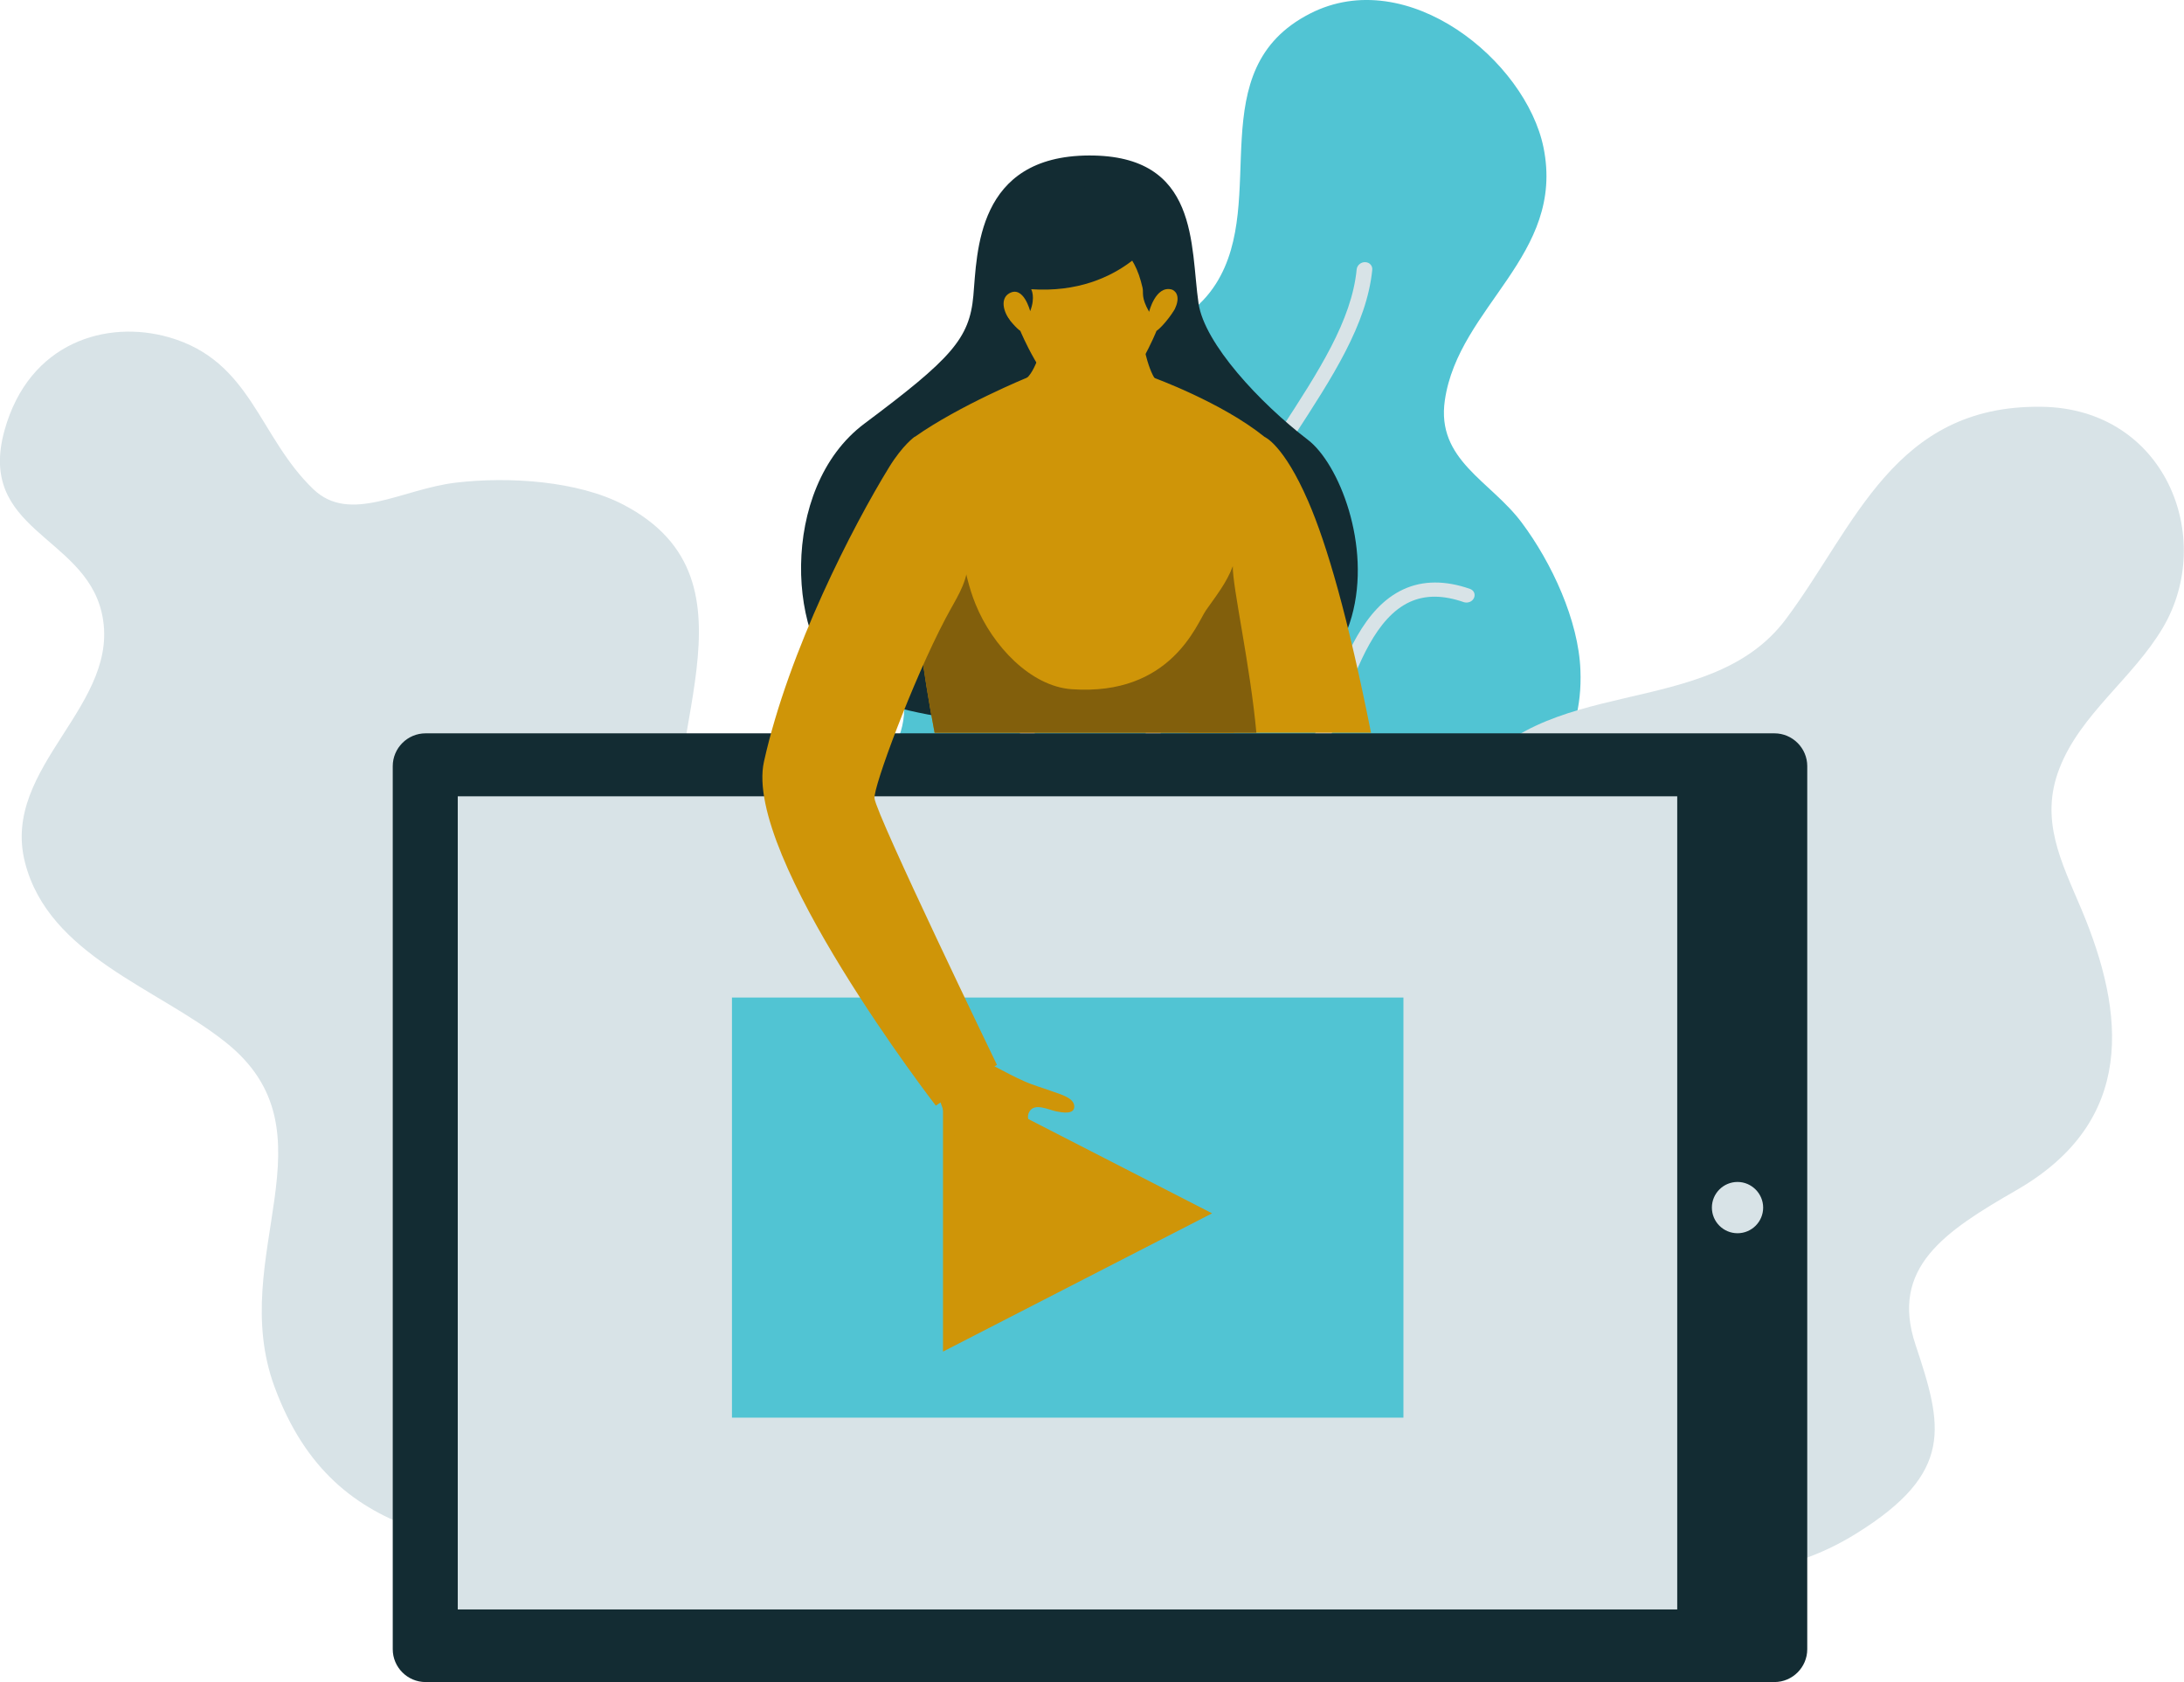 <?xml version="1.0" encoding="utf-8"?>
<!-- Generator: Adobe Illustrator 24.1.3, SVG Export Plug-In . SVG Version: 6.00 Build 0)  -->
<svg version="1.1" id="Layer_1" xmlns="http://www.w3.org/2000/svg" xmlns:xlink="http://www.w3.org/1999/xlink" x="0px" y="0px"
	 viewBox="0 0 106.49 82" style="enable-background:new 0 0 106.49 82;" xml:space="preserve">
<style type="text/css">
	.st0{fill:#D8E3E7;}
	.st1{fill:#CF9508;}
	.st2{fill:#132C33;}
	.st3{fill:#51C4D3;}
	.st4{fill:#825F0C;}
	.st5{opacity:0.32;fill:#D8E3E7;}
	.st6{opacity:0.32;fill:#126E82;}
	.st7{opacity:0.65;fill:#51C4D3;}
</style>
<g>
	<g>
		<path class="st3" d="M42.92,62.66c-3.89-4.39-15.37-10.35-12.35-17.19c2.57-5.82,14.88-5.1,13.4-12.12
			c-0.88-4.15-2.01-7.69,0.66-12.41c2.92-5.14,11.64-2.34,14.66-7.11c2.6-4.1-0.78-10.43,4.59-13.17
			c4.76-2.43,10.52,2.32,11.38,6.53c1.07,5.26-4.14,7.74-4.81,12.32c-0.43,2.92,2.23,3.93,3.75,5.97c1.46,1.95,2.77,4.77,2.86,7.19
			c0.29,7.28-7.69,8.22-11.47,12.84c-3.5,4.28,2.96,7.05,1.99,11.71c-1.04,5.03-8.2,7.77-13.24,7.7
			C50.85,64.86,45.33,65.38,42.92,62.66z"/>
		<g>
			<path class="st0" d="M48,65.06c-0.03-0.01-0.06-0.01-0.09-0.03c-0.16-0.08-0.22-0.25-0.12-0.4c0.07-0.1,7.19-10.81,7.6-24.27
				c0.27-8.97,4-14.71,7.06-19.42c1.85-2.84,3.46-5.32,3.7-7.81c0.02-0.2,0.21-0.36,0.42-0.35c0.22,0.01,0.36,0.18,0.34,0.38
				c-0.27,2.66-1.93,5.21-3.83,8.13c-3.01,4.63-6.69,10.27-6.97,19.06c-0.44,13.62-7.66,24.45-7.73,24.55
				C48.3,65.03,48.14,65.08,48,65.06z"/>
		</g>
		<g>
			<path class="st0" d="M55.99,40.4c-0.17-0.03-0.29-0.18-0.27-0.34c0.02-0.18,0.2-0.32,0.4-0.31c3.02,0.18,7.04-1.58,8.26-4.52
				c0.15-0.35,0.29-0.74,0.45-1.16c0.74-1.97,1.66-4.45,3.6-5.34c0.95-0.44,2.05-0.44,3.25-0.02c0.19,0.07,0.27,0.26,0.19,0.44
				c-0.08,0.18-0.29,0.26-0.48,0.21c-1.03-0.36-1.9-0.36-2.66-0.01c-1.64,0.76-2.51,3.07-3.2,4.92c-0.16,0.42-0.31,0.82-0.46,1.18
				c-1.39,3.33-5.75,5.17-9.02,4.97C56.03,40.41,56.01,40.4,55.99,40.4z"/>
		</g>
		<g>
			<path class="st0" d="M53.85,40.06c-1.4-0.32-2.46-0.93-3.17-1.84c-1.12-1.44-1.3-3.61-0.49-6.28c0.08-0.27,0.18-0.57,0.29-0.91
				c0.63-1.91,1.59-4.83,0.64-6.46c-0.31-0.54-0.81-0.89-1.53-1.07c-0.2-0.05-0.32-0.25-0.26-0.43c0.06-0.19,0.26-0.3,0.46-0.25
				c0,0,0,0,0,0c0.91,0.23,1.57,0.7,1.98,1.4c1.09,1.88,0.07,4.97-0.6,6.99c-0.11,0.33-0.21,0.63-0.29,0.89
				c-0.74,2.48-0.61,4.45,0.38,5.73c0.85,1.09,2.33,1.69,4.39,1.8c0.21,0.01,0.34,0.17,0.33,0.35c-0.02,0.18-0.2,0.32-0.4,0.31
				C54.97,40.26,54.39,40.18,53.85,40.06z"/>
		</g>
		<g>
			<path class="st0" d="M52.14,60.82c-0.42-0.08-0.81-0.21-1.16-0.42c-0.15-0.09-0.19-0.28-0.07-0.42c0.11-0.14,0.33-0.18,0.48-0.08
				c1.81,1.09,5.48-0.33,7.04-1.43c0.65-0.46,1.24-1.26,1.86-2.11c1.11-1.52,2.27-3.09,4.09-3.15c0.2-0.01,0.35,0.13,0.34,0.3
				c-0.01,0.17-0.17,0.31-0.36,0.32c-1.44,0.04-2.48,1.47-3.49,2.84c-0.65,0.89-1.27,1.73-2.02,2.26
				C57.44,59.92,54.38,61.23,52.14,60.82z"/>
		</g>
		<g>
			<path class="st0" d="M49.18,60.16c-0.43-0.08-0.84-0.23-1.25-0.44c-2.27-1.21-3.62-4.31-3.97-6.11c-0.19-0.97,0.1-2.25,0.41-3.61
				c0.49-2.18,1.01-4.45-0.41-5.48c-0.15-0.11-0.17-0.32-0.04-0.46c0.13-0.14,0.36-0.16,0.51-0.05c1.74,1.28,1.16,3.85,0.64,6.1
				c-0.3,1.3-0.58,2.53-0.41,3.38c0.32,1.63,1.59,4.61,3.65,5.71c0.8,0.43,1.66,0.53,2.53,0.3c0.18-0.05,0.37,0.04,0.42,0.2
				c0.05,0.16-0.06,0.33-0.25,0.37C50.39,60.24,49.78,60.27,49.18,60.16z"/>
		</g>
	</g>
	<g>
		<path class="st0" d="M70.78,77.43c-6.67-1.65-11.95-3.14-12.1-10.2c-0.07-3.66,1.56-6.18,5.41-8.21c3.12-1.64,4.72-2.2,5.44-5.44
			c1.15-5.18-1.35-10.29,1.91-15.29c3.64-5.59,11.85-3.04,15.64-8.11c3.4-4.55,5.27-10.44,12.45-10.35
			c6.05,0.07,8.52,6.39,5.93,10.77c-1.46,2.47-4.01,4.2-5.04,6.85c-0.99,2.52,0.1,4.58,1.07,6.88c2.14,5.09,2.67,10.33-3.17,13.69
			c-3.49,2.01-6.18,3.77-4.92,7.54c1.32,3.96,1.91,6.22-2.89,9.2c-3.59,2.23-6.87,2.05-10.99,2.22c-3.87,0.16-9.03,1.22-12.68-0.45
			L70.78,77.43z"/>
		<g>
			<path class="st0" d="M72.94,73.77c-0.56-0.64-0.94-1.3-1.13-1.99c-0.81-2.96,2.01-5.93,4.57-8.62c1.29-1.35,2.52-2.65,3.09-3.75
				c1.57-3.01,2.04-5.69,1.71-9.9c-0.4-4.99,0.94-7.03,5.02-10.33c3.43-2.79,6.83-5.85,7.78-8.89c0.07-0.24,0.38-0.36,0.67-0.29
				c0.3,0.08,0.48,0.33,0.41,0.57c-1.02,3.23-4.54,6.4-8.08,9.25c-3.94,3.18-5.17,5.02-4.8,9.77c0.28,3.59,0.07,6.69-1.8,10.25
				c-0.62,1.18-1.88,2.5-3.2,3.88c-2.47,2.58-5.2,5.44-4.48,8.09c0.28,1.02,1.05,1.96,2.35,2.87c0.21,0.15,0.29,0.39,0.15,0.53
				c-0.14,0.14-0.42,0.14-0.64-0.02C73.92,74.73,73.37,74.26,72.94,73.77z"/>
		</g>
		<g>
			<path class="st0" d="M81.38,54.22c-0.07-0.08-0.11-0.16-0.12-0.26c-0.01-0.22,0.21-0.38,0.48-0.35c2.41,0.26,4.19-1.62,6.12-3.65
				c1.7-1.8,3.49-3.68,5.93-4.2c0.28-0.06,0.6,0.08,0.7,0.31c0.11,0.23-0.02,0.46-0.3,0.52c-2.14,0.45-3.85,2.23-5.47,3.93
				c-1.99,2.09-4.01,4.21-6.94,3.89C81.62,54.4,81.48,54.32,81.38,54.22z"/>
		</g>
		<g>
			<path class="st0" d="M79.45,60.36c-0.04-0.04-0.07-0.09-0.09-0.14c-0.24-0.6-0.33-1.11-0.43-1.6c-0.15-0.8-0.29-1.49-0.99-2.36
				c-0.37-0.46-0.79-0.87-1.19-1.26c-0.84-0.83-1.72-1.67-2.11-3.03c-0.56-1.94-0.53-4.35,0.11-7.19c0.09-0.4,0.29-0.95,0.51-1.54
				c0.31-0.85,0.9-2.44,0.71-2.8c-0.12-0.21-0.04-0.46,0.2-0.53c0.23-0.08,0.52,0.01,0.65,0.21c0.4,0.61,0.03,1.72-0.62,3.46
				c-0.21,0.57-0.41,1.11-0.49,1.46c-0.43,1.89-0.8,4.59-0.14,6.87c0.33,1.14,1.04,1.83,1.87,2.63c0.43,0.41,0.87,0.84,1.28,1.36
				c0.85,1.05,1.01,1.91,1.17,2.74c0.09,0.46,0.18,0.94,0.39,1.47c0.09,0.22-0.05,0.42-0.31,0.44
				C79.79,60.59,79.58,60.5,79.45,60.36z"/>
		</g>
	</g>
	<g>
		<path class="st0" d="M30.68,76.48c-7.38-1.34-14.3-0.77-17.29-8.86c-2.37-6.4,3.15-12.42-2.4-16.82
			c-3.34-2.65-8.61-4.23-9.77-8.75c-1.21-4.71,4.81-7.7,3.73-12.22c-0.9-3.74-6.08-3.98-4.73-8.85c1.2-4.32,5-5.4,8.01-4.54
			c4.03,1.15,4.37,4.84,7.05,7.41c1.79,1.71,4.32-0.01,6.94-0.32c2.61-0.31,5.96-0.08,8.17,1.07c7.18,3.74,1.43,11.67,2.73,18.12
			c1.26,6.24,10.04,2.47,14.58,7.15c5.3,5.47,1.3,14.93-3.92,19.4C40.31,72.24,35.67,77.39,30.68,76.48z"/>
		<g>
			<path class="st0" d="M37.81,74.85c-0.04,0.02-0.08,0.04-0.12,0.05c-0.24,0.06-0.49-0.09-0.55-0.31
				c-0.05-0.17-4.85-16.23-16.55-26.8c-6.59-5.95-8.15-12.1-9.38-16.91c-0.71-2.8-1.32-5.19-2.72-6.48c-0.11-0.1-0.1-0.31,0.03-0.47
				c0.13-0.16,0.33-0.2,0.44-0.1c1.51,1.38,2.14,3.84,2.88,6.73c1.22,4.74,2.77,10.81,9.27,16.64C33.04,57.9,37.95,74.21,38,74.38
				C38.05,74.57,37.97,74.76,37.81,74.85z"/>
		</g>
		<g>
			<path class="st0" d="M21.05,47.32c-0.15,0.11-0.35,0.11-0.47-0.02c-0.13-0.14-0.11-0.38,0.04-0.53c2.37-2.33,3.91-6.83,2.36-9.66
				c-0.18-0.33-0.39-0.69-0.62-1.06c-1.05-1.76-2.33-3.9-1.66-5.99c0.33-1.02,1.1-1.95,2.29-2.76c0.19-0.13,0.4-0.1,0.49,0.07
				c0.08,0.16,0,0.38-0.18,0.52c-1.02,0.69-1.64,1.42-1.91,2.25c-0.57,1.78,0.64,3.8,1.63,5.44c0.23,0.38,0.45,0.74,0.63,1.08
				c1.77,3.23,0.03,8.08-2.56,10.62C21.08,47.29,21.07,47.31,21.05,47.32z"/>
		</g>
		<g>
			<path class="st0" d="M19.23,48.8c-1.24,0.89-2.46,1.29-3.63,1.22c-1.81-0.11-3.46-1.4-4.78-3.7c-0.13-0.22-0.27-0.49-0.43-0.78
				c-0.87-1.62-2.17-4.03-3.76-4.25c-0.52-0.07-1.02,0.1-1.55,0.51c-0.15,0.12-0.33,0.09-0.41-0.06c-0.08-0.15-0.03-0.36,0.12-0.47
				c0,0,0,0,0,0c0.66-0.53,1.34-0.75,2.02-0.66c1.84,0.25,3.22,2.8,4.15,4.51c0.15,0.28,0.29,0.54,0.42,0.76
				c1.23,2.12,2.72,3.31,4.33,3.41c1.4,0.08,2.91-0.67,4.48-2.23c0.16-0.16,0.38-0.16,0.51-0.03c0.13,0.14,0.11,0.38-0.04,0.53
				C20.2,48.04,19.71,48.45,19.23,48.8z"/>
		</g>
		<g>
			<path class="st0" d="M37.01,67.09c-0.47,0.28-0.97,0.48-1.51,0.57c-0.24,0.04-0.46-0.11-0.5-0.34c-0.04-0.23,0.11-0.44,0.35-0.48
				c2.83-0.49,4.69-5.02,4.93-7.42c0.1-0.99-0.24-2.22-0.6-3.52c-0.63-2.29-1.28-4.62,0.33-6.32c0.17-0.19,0.46-0.21,0.64-0.07
				c0.18,0.14,0.19,0.41,0.02,0.58c-1.28,1.34-0.68,3.47-0.1,5.55c0.38,1.37,0.75,2.67,0.63,3.82
				C40.98,61.63,39.55,65.56,37.01,67.09z"/>
		</g>
		<g>
			<path class="st0" d="M33.64,68.94c-0.46,0.28-0.98,0.48-1.55,0.6c-3.15,0.68-7.14-1.12-9.02-2.45c-0.98-0.7-1.85-2.02-2.76-3.4
				c-1.41-2.15-2.84-4.33-4.65-4.05c-0.19,0.03-0.36-0.11-0.38-0.31c-0.02-0.2,0.13-0.39,0.32-0.42c2.22-0.35,3.85,2.12,5.32,4.34
				c0.87,1.32,1.71,2.58,2.58,3.2c1.71,1.2,5.53,2.92,8.39,2.29c1.14-0.25,2-0.86,2.54-1.81c0.12-0.2,0.38-0.27,0.59-0.16
				c0.21,0.11,0.29,0.36,0.17,0.57C34.81,68.01,34.28,68.55,33.64,68.94z"/>
		</g>
	</g>
	<g>
		<g>
			<path class="st2" d="M86.52,82H20.75c-0.88,0-1.6-0.72-1.6-1.6V37.35c0-0.88,0.72-1.6,1.6-1.6h65.77c0.88,0,1.6,0.72,1.6,1.6
				V80.4C88.12,81.28,87.4,82,86.52,82z"/>
			<rect x="22.32" y="38.82" class="st0" width="59.46" height="39.64"/>
			<path class="st0" d="M85.97,58.87c0,0.69-0.56,1.25-1.25,1.25s-1.25-0.56-1.25-1.25c0-0.69,0.56-1.25,1.25-1.25
				S85.97,58.19,85.97,58.87z"/>
		</g>
		<g>
			<g>
				<path class="st0" d="M68.43,71.06H35.69c-0.9,0-1.64-0.73-1.64-1.64V48.33c0-0.9,0.73-1.64,1.64-1.64h32.74
					c0.9,0,1.64,0.73,1.64,1.64v21.09C70.07,70.32,69.34,71.06,68.43,71.06z"/>
				<rect x="35.69" y="48.63" class="st3" width="32.74" height="20.48"/>
			</g>
			<polygon class="st1" points="45.98,52.42 45.98,65.89 59.1,59.15 			"/>
		</g>
	</g>
	<g>
		<g>
			<path class="st2" d="M52.58,35.5c0,0-8.32-0.05-11.24-1.99c-2.92-1.95-3.43-9.69,0.81-12.86c4.24-3.17,5.12-4.14,5.31-6.23
				c0.19-2.09,0.14-6.82,5.64-6.84c5.39-0.02,4.93,4.4,5.34,7.21c0.29,1.96,2.98,4.85,5.33,6.65C66.79,23.74,70.18,37.44,52.58,35.5
				z"/>
			<path class="st1" d="M51.62,13.02l1.81,0.06l1.81,0.06c0,0,0.37,4.95,1.29,5.56c0,0,0.98,5.86-3.46,5.72
				c-5.37-0.17-3.09-5.93-3.09-5.93C50.94,17.93,51.62,13.02,51.62,13.02z"/>
			<path class="st1" d="M45.57,35.72h14.6l1.23-4.73c0.19-4.8,0.26-9.69,0.26-9.69c-2.09-1.69-5.44-2.9-5.44-2.9
				c-1.76,1.33-4.44,1.45-6.12,0c0,0-3.32,1.36-5.5,2.9c0,0-0.44,2.03-0.22,5.23C44.59,29.61,45,32.69,45.57,35.72z"/>
			<path class="st1" d="M66.85,35.72c-1.12-5.62-2.15-9.19-3.07-11.3c-1.2-2.76-2.12-3.12-2.12-3.12c-1.07-0.1-1.87,8.85-3.7,14.42
				H66.85z"/>
			<path class="st4" d="M60.11,27.6c-0.29,0.79-0.8,1.43-1.3,2.14c-0.45,0.64-1.69,4.2-6.55,3.86c-2.01-0.14-3.87-2.12-4.69-4.14
				c-0.34-0.83-0.5-1.63-0.68-2.5c-0.13-0.63-0.17-1.44-0.49-1.99c-0.61,0.15-0.67,1.06-0.89,1.59c-0.13,0.32-1.01,1.54-1.08,0.63
				c0.22,2.87,0.6,5.72,1.14,8.53h15.69C60.96,32.43,60.09,28.6,60.11,27.6z"/>
			<path class="st1" d="M57.45,13.9c-0.52-0.56-1.09,0.34-1.09,0.34s0.22-1,0.27-2.13c-1.2-0.66-2.41-1.44-3.55-1.79V10.3
				c0,0-0.01,0-0.01,0c0,0-0.01,0-0.01,0v0.01c-1.14,0.35-2.35,1.12-3.55,1.79c0.05,1.13,0.27,2.13,0.27,2.13s-0.57-0.9-1.09-0.34
				c-0.52,0.56,0.76,2.06,1.06,2.24c0,0,1.06,2.58,2.39,3.43c0.35,0.22,1.4,0.28,1.92-0.05c1.33-0.86,2.33-3.38,2.33-3.38
				C56.69,15.95,57.97,14.46,57.45,13.9z"/>
			<g>
				<path class="st2" d="M56.62,11.18c0,0-1.82,3.22-6.34,2.92c0,0,0.22,0.38-0.05,1.07c0,0-0.32-1.27-1.02-0.87
					c-0.37,0.21-0.37,0.73,0.01,1.29c0.17,0.25-1.11-0.21-1.11-0.21s-0.53-4.91,2.72-6.02C54.09,8.24,56.62,11.18,56.62,11.18z"/>
				<path class="st2" d="M55.12,9.49c-0.04,0.24-0.07,0.47-0.07,0.7c0.01,0.5-0.71,0.86-0.73,1.35c0.1,0.11,0.2,0.23,0.3,0.35
					c0.61,0.76,0.87,1.2,1.09,2.14c0.06,0.26-0.09,0.45,0.32,1.17c0,0,0.31-1.28,1.09-1.09c0.15,0.04,0.46,0.27,0.19,0.9
					c-0.1,0.23,0.81-0.95,0.81-0.95S58.08,9.39,55.12,9.49z"/>
			</g>
		</g>
		<path class="st1" d="M48.8,57.33c0.17,0.39,1.07,1,0.75,1.53c-0.16,0.27-0.97-0.3-1.15-0.53c-0.25-0.33-2-3.04-2.27-3.82
			c-0.21-0.61-0.42-1.21-0.66-1.77c0.63-0.38,1.22-0.86,1.75-1.4c0.89,0.41,1.84,0.98,2.72,1.37c0.47,0.21,0.99,0.35,1.47,0.53
			c0.3,0.11,0.95,0.28,0.97,0.68c0.03,0.44-0.62,0.31-0.87,0.26c-0.37-0.07-1.05-0.43-1.31,0c-0.38,0.61,0.77,1.33,1.16,1.75
			c0.36,0.39,1.67,1.59,0.71,1.68c-0.2,0.02-1.57-1.15-1.78-1.31c0.04,0.06,0.92,0.9,0.96,0.96c0.23,0.3,0.88,0.94,0.69,1.25
			c-0.42,0.67-1.86-1.1-2.08-1.33c0,0,0.55,0.7,0.55,0.7c0.47,0.53,0.76,0.98,0.37,1.14C50.27,59.22,49.24,57.77,48.8,57.33z"/>
		<path class="st1" d="M48.61,51.91l-2.98,1.99c0,0-9.4-12.17-8.38-16.77c1.21-5.44,4.36-11.52,6.1-14.35
			c0.67-1.09,1.25-1.49,1.25-1.49c1.79,1.72,2.82,4.13,2.59,6.29c-0.1,0.97-0.57,1.59-1.09,2.58c-1.59,3.01-3.53,8.23-3.46,8.76
			C42.74,39.77,48.61,51.91,48.61,51.91z"/>
	</g>
</g>
</svg>
